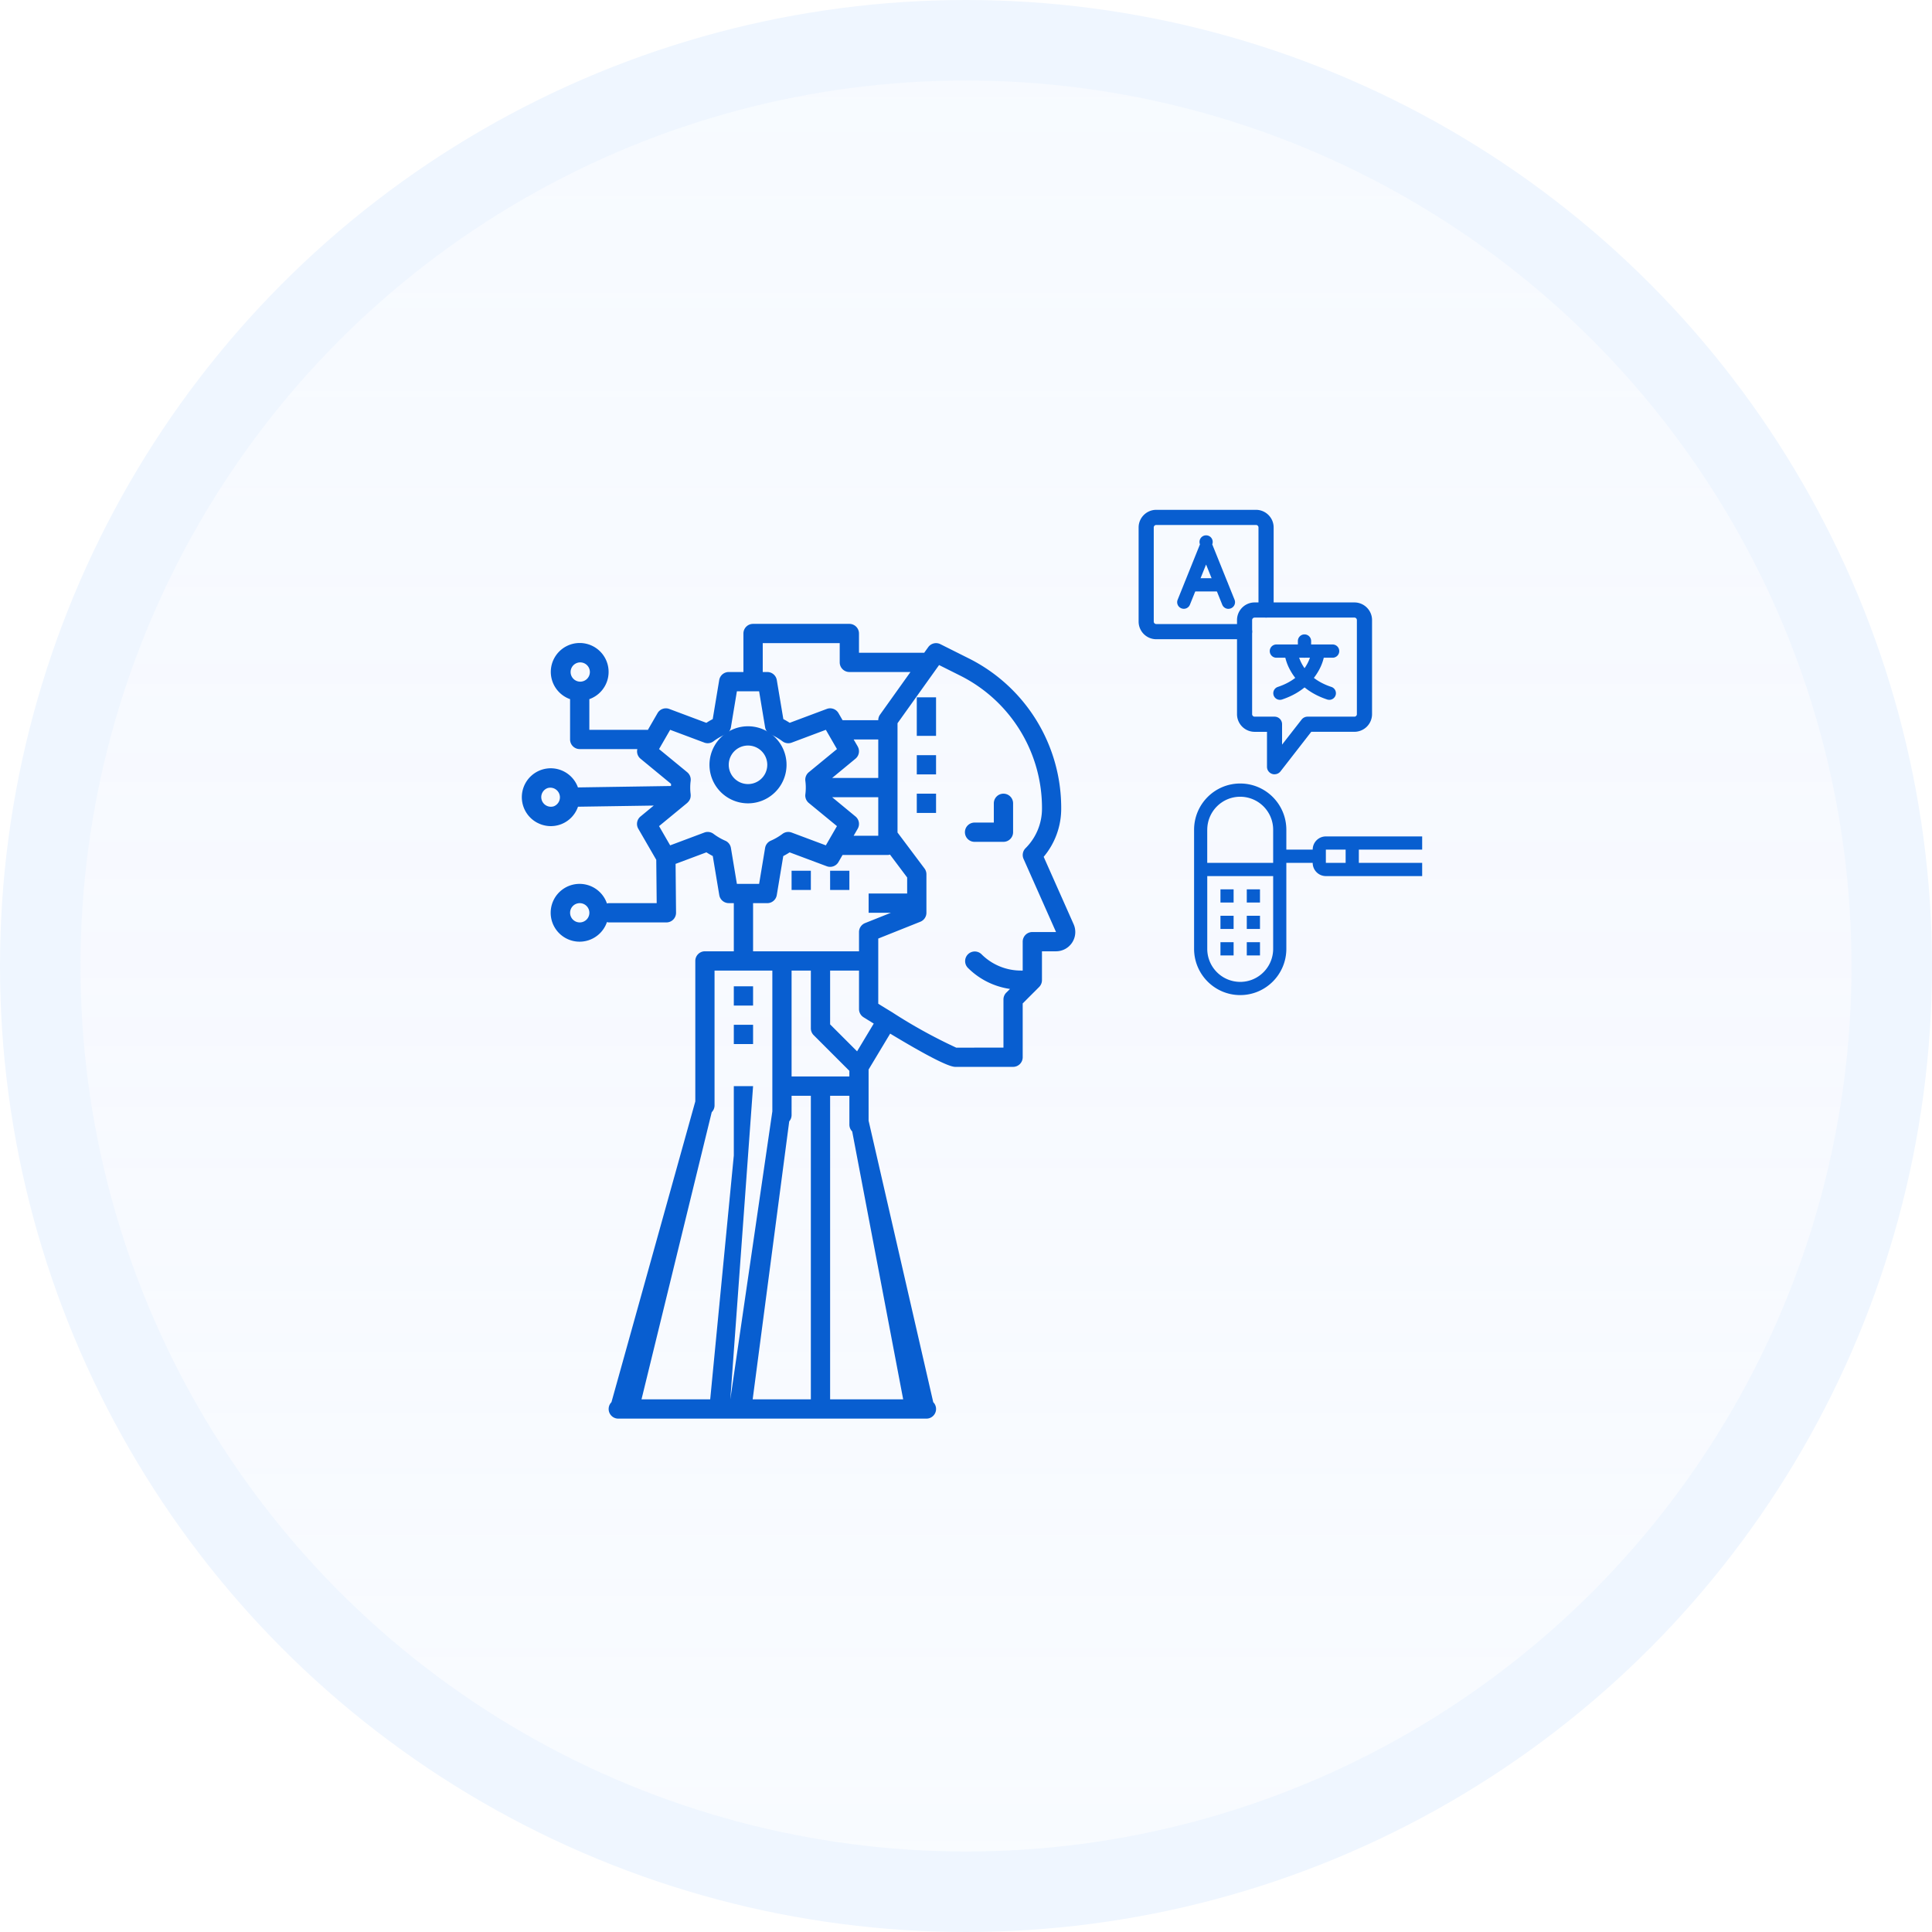 <svg width="72" height="72" viewBox="0 0 72 72" fill="none" xmlns="http://www.w3.org/2000/svg"><g filter="url(#a)"><circle cx="36" cy="36" r="34.5" fill="url(#b)" stroke="#EFF6FF" stroke-width="3"/><g clip-path="url(#c)" fill="#085ED0"><g clip-path="url(#d)"><path d="M59.233 31.663v-.492h-9.822c-.271 0-.49.22-.491.492h-.982v-.739c0-.953-.77-1.725-1.72-1.725-.949 0-1.718.772-1.718 1.725v4.436c0 .952.77 1.724 1.719 1.724.95 0 1.719-.772 1.719-1.724v-3.204h.982c0 .272.22.493.491.493h9.822v-.493H50.64v-.493h8.594zm-14.242-.739c0-.68.55-1.232 1.228-1.232a1.23 1.23 0 0 1 1.228 1.232v1.232H44.99v-1.232zm2.456 4.436c0 .68-.55 1.232-1.228 1.232a1.23 1.23 0 0 1-1.228-1.232v-2.711h2.456v2.71zm2.7-3.204h-.736v-.493h.737v.493z"/><path d="M45.482 35.113h.491v.493h-.49v-.493zm.982 0h.492v.493h-.492v-.493zm-.982-.986h.491v.493h-.49v-.493zm.982 0h.492v.493h-.492v-.493zm-.982-.984h.491v.492h-.49v-.492zm.982 0h.492v.492h-.492v-.492z"/></g><g clip-path="url(#e)"><path d="M36.32 31.373h1.076a.36.36 0 0 0 .359-.36v-1.076a.359.359 0 0 0-.718 0v.718h-.718a.359.359 0 0 0 0 .718zm-8.444-1.435a1.436 1.436 0 1 0 0-2.872 1.436 1.436 0 0 0 0 2.872zm0-2.154a.718.718 0 1 1 0 1.436.718.718 0 0 1 0-1.436z"/><path d="M20.037 30.668a1.07 1.07 0 0 0 1.503-.604l2.823-.043-.493.407a.359.359 0 0 0-.083.456l.67 1.159.016 1.615h-1.791a.318.318 0 0 0-.063.012 1.077 1.077 0 1 0 0 .693c.02.006.041.01.063.013h2.153a.359.359 0 0 0 .359-.362l-.017-1.82 1.149-.43c.078.05.157.096.237.138l.242 1.455a.36.36 0 0 0 .354.3h.188v1.795H26.27a.359.359 0 0 0-.358.358v5.236l-3.125 11.21a.359.359 0 0 0 .253.612h11.485a.359.359 0 0 0 .254-.613L32.37 41.764v-1.906l.804-1.338c1.356.818 2.175 1.239 2.427 1.239h2.153c.198 0 .359-.16.359-.359v-2.005l.612-.612a.363.363 0 0 0 .106-.254v-1.077h.524a.718.718 0 0 0 .656-1.009l-1.116-2.512a2.789 2.789 0 0 0 .653-1.8 6.23 6.23 0 0 0-3.463-5.604l-1.04-.521a.359.359 0 0 0-.453.112l-.15.209h-2.43v-.718a.359.359 0 0 0-.36-.359h-3.588a.359.359 0 0 0-.359.359v1.435h-.548a.36.36 0 0 0-.354.3l-.242 1.455c-.08.042-.16.088-.237.139l-1.383-.518a.359.359 0 0 0-.436.156l-.362.627c-.01 0-.017-.005-.026-.005h-2.154v-1.143a1.077 1.077 0 1 0-.718 0v1.502c0 .198.16.359.359.359h2.148a.355.355 0 0 0 .117.358l1.139.938c0 .026 0 .053-.003.08l-3.467.053a1.077 1.077 0 1 0-1.503 1.323zm1.568 3.708a.359.359 0 1 1 0-.718.359.359 0 0 1 0 .718zm0-9.69a.359.359 0 1 1 0 .717.359.359 0 0 1 0-.717zm6.46 8.972h.529a.359.359 0 0 0 .354-.3l.242-1.455c.08-.041.16-.088.237-.138l1.383.517a.359.359 0 0 0 .437-.156l.152-.263h1.69a.328.328 0 0 0 .078-.015l.64.853v.598h-1.436v.718h.829l-.962.384a.359.359 0 0 0-.225.333v.718h-3.948v-1.794zm3.9-5.839l-.152-.262h.917v1.435h-1.718l.87-.718a.359.359 0 0 0 .082-.455zm.765 1.891v1.436h-.917l.152-.263a.359.359 0 0 0-.083-.455l-.87-.718h1.718zm-2.407 8.867l1.33 1.33v.21H29.5V36.17h.718v2.153c0 .096.038.187.105.254zM28.05 52.15l1.362-10.36a.36.36 0 0 0 .088-.237v-.717h.718V52.15h-2.8.633zm-4.143 0l2.617-10.702a.359.359 0 0 0 .105-.254V36.17h2.154v5.248L27.217 52.15l.848-11.673h-.718v2.584l-.88 9.089h-2.56zm9.751 0h-2.722V40.836h.718v1.076a.36.36 0 0 0 .105.254l1.9 9.984zm-1.717-12.97l-1.005-1.005V36.17h1.077v1.436a.36.36 0 0 0 .168.304l.381.236-.621 1.034zm3.057-14.395l.767.384a5.517 5.517 0 0 1 3.067 4.961 2.079 2.079 0 0 1-.613 1.48.359.359 0 0 0-.074.399l1.21 2.725h-.882a.359.359 0 0 0-.36.36v1.076h-.06a2.077 2.077 0 0 1-1.48-.613.359.359 0 0 0-.507.508c.425.427.977.704 1.574.79l-.139.138a.359.359 0 0 0-.105.254v1.794l-1.76.002a19.082 19.082 0 0 1-2.396-1.324l-.002-.002h-.002a67.372 67.372 0 0 1-.506-.31v-2.43l1.57-.627a.36.36 0 0 0 .225-.333V32.58a.36.36 0 0 0-.072-.215l-1.005-1.34v-4.072l1.55-2.17zm-6.574-.817h2.87v.718a.36.36 0 0 0 .36.358h2.276l-1.132 1.586a.355.355 0 0 0-.068.209H31.4l-.152-.263a.359.359 0 0 0-.437-.156l-1.381.517a2.848 2.848 0 0 0-.237-.138l-.244-1.455a.359.359 0 0 0-.354-.3h-.17v-1.076zm-3.863 3.948l.414-.718 1.274.477a.359.359 0 0 0 .34-.048c.136-.102.283-.187.438-.255a.359.359 0 0 0 .212-.27l.223-1.34h.828l.223 1.34c.02.12.1.222.212.27.156.068.302.154.437.255a.358.358 0 0 0 .34.049l1.275-.478.414.718-1.05.863a.36.36 0 0 0-.128.32 1.93 1.93 0 0 1 0 .505.36.36 0 0 0 .128.32l1.05.863-.414.717-1.274-.477a.358.358 0 0 0-.34.048 2.18 2.18 0 0 1-.438.255.359.359 0 0 0-.212.271l-.223 1.339h-.828l-.223-1.34a.358.358 0 0 0-.212-.27 2.149 2.149 0 0 1-.437-.255.359.359 0 0 0-.34-.049l-1.275.478-.414-.717 1.05-.864a.284.284 0 0 0 .018-.02.35.35 0 0 0 .084-.12l.003-.004a.355.355 0 0 0 .023-.123.119.119 0 0 0 .002-.016l-.002-.012v-.025a1.938 1.938 0 0 1 0-.505.36.36 0 0 0-.129-.32l-1.049-.862zm-4.352 1.63a.355.355 0 0 1 .21-.18.359.359 0 0 1 .22.682.359.359 0 0 1-.43-.502z"/><path d="M27.347 36.756h.718v.718h-.718v-.718zm0 1.435h.718v.718h-.718v-.718zM29.5 32.45h.718v.717H29.5v-.718zm1.436 0h.718v.717h-.718v-.718zm3.23-6.462h.718v1.436h-.718v-1.436zm0 2.155h.718v.717h-.718v-.717zm0 1.435h.718v.718h-.718v-.718z"/></g><path d="M47.694 26.081a.247.247 0 0 1-.077-.48c.495-.164.857-.439 1.077-.82.166-.286.186-.53.187-.533v.001l.492.032a1.836 1.836 0 0 1-.236.722c-.193.345-.586.81-1.364 1.067a.273.273 0 0 1-.08.011z"/><path d="M49.538 26.08a.224.224 0 0 1-.078-.012c-.778-.257-1.172-.723-1.364-1.068a1.833 1.833 0 0 1-.236-.721l.492-.032c0 .001.021.246.187.533.22.38.581.655 1.076.819a.247.247 0 0 1-.077.482z"/><path d="M49.647 24.511h-2.064a.247.247 0 1 1 0-.493h2.064a.247.247 0 1 1 0 .493z"/><path d="M48.615 24.511a.247.247 0 0 1-.247-.247v-.375a.247.247 0 1 1 .494 0v.375c0 .137-.11.247-.247.247z"/><path d="M47.498 28.856a.28.28 0 0 1-.281-.282v-1.301h-.46a.658.658 0 0 1-.657-.657v-3.508c0-.362.295-.657.657-.657h3.718c.362 0 .657.295.657.657v3.507a.658.658 0 0 1-.657.657h-1.608l-1.145 1.473a.282.282 0 0 1-.224.11zm-.742-5.84a.093.093 0 0 0-.093.092v3.507c0 .051.042.093.093.093h.741a.28.28 0 0 1 .282.282v.76l.727-.932a.282.282 0 0 1 .222-.11h1.746a.093.093 0 0 0 .093-.092v-3.508a.093.093 0 0 0-.093-.093h-3.718zm-.977-.326a.247.247 0 0 1-.23-.156l-.602-1.496-.602 1.496a.245.245 0 0 1-.32.136.245.245 0 0 1-.137-.32l.831-2.064a.246.246 0 1 1 .458 0l.831 2.063a.247.247 0 0 1-.229.34z"/><path d="M45.52 22.042h-1.143a.247.247 0 0 1 0-.493h1.142a.247.247 0 0 1 0 .493z"/><path d="M46.381 23.822H43.09a.658.658 0 0 1-.657-.657v-3.508c0-.362.295-.657.657-.657h3.718c.362 0 .657.295.657.657v3.075a.281.281 0 1 1-.565 0v-3.075a.093.093 0 0 0-.092-.093H43.09a.093.093 0 0 0-.093.093v3.506c0 .052.042.093.093.093h3.291a.282.282 0 1 1 0 .565z"/></g></g><defs><filter id="a" x="-19" y="-19" width="110" height="110" filterUnits="userSpaceOnUse" color-interpolation-filters="sRGB"><feFlood flood-opacity="0" result="BackgroundImageFix"/><feGaussianBlur in="BackgroundImageFix" stdDeviation="9.5"/><feComposite in2="SourceAlpha" operator="in" result="effect1_backgroundBlur_1861_23302"/><feBlend in="SourceGraphic" in2="effect1_backgroundBlur_1861_23302" result="shape"/></filter><linearGradient id="b" x1="36" x2="36" y2="72" gradientUnits="userSpaceOnUse"><stop stop-color="#EFF6FF" stop-opacity=".5"/><stop offset=".516" stop-color="#EEF3FF" stop-opacity=".46"/><stop offset="1" stop-color="#EFF6FF" stop-opacity=".4"/></linearGradient><clipPath id="c"><path fill="#fff" transform="translate(19 19)" d="M0 0h34v34H0z"/></clipPath><clipPath id="d"><path fill="#fff" transform="translate(44.5 29.2)" d="M0 0h14.733v7.933H0z"/></clipPath><clipPath id="e"><path fill="#fff" transform="translate(19 22.967)" d="M0 0h21.533v30.033H0z"/></clipPath></defs></svg>